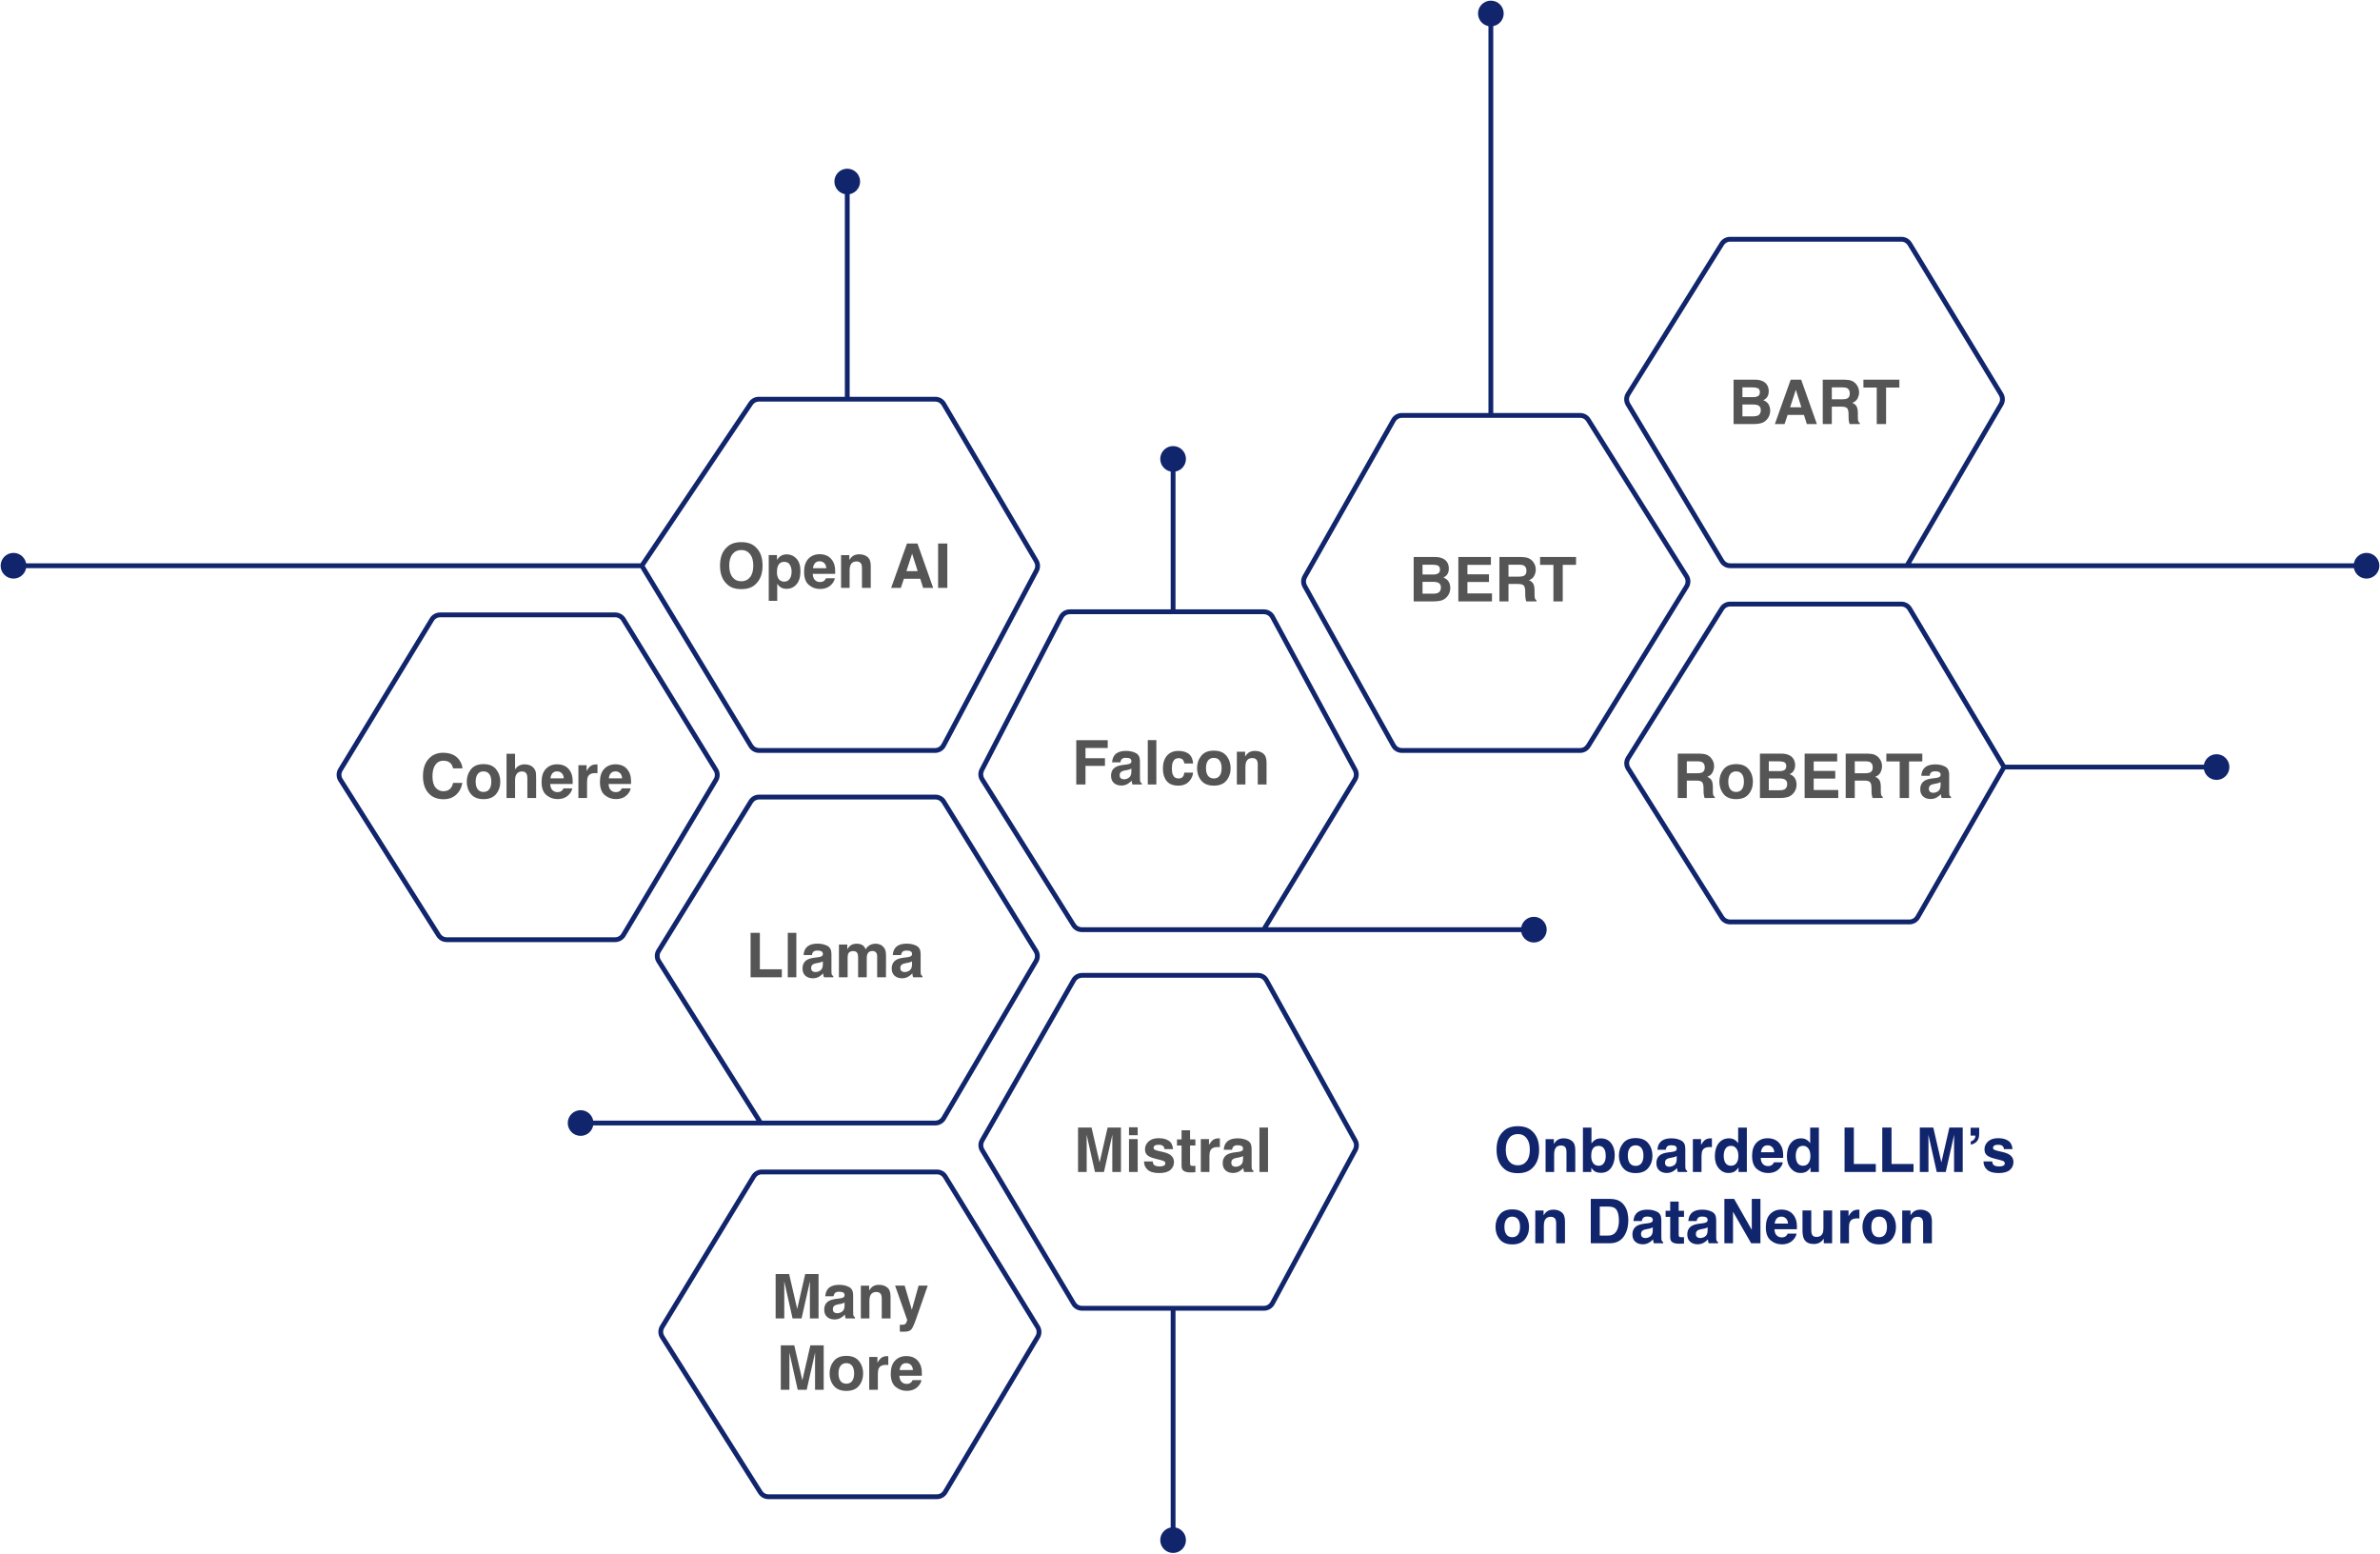 <svg width="1235" height="806" viewBox="0 0 1235 806" fill="none" xmlns="http://www.w3.org/2000/svg">
<path d="M0.333 293.5C0.333 297.182 3.318 300.167 7 300.167C10.682 300.167 13.667 297.182 13.667 293.5C13.667 289.818 10.682 286.833 7 286.833C3.318 286.833 0.333 289.818 0.333 293.5ZM432.979 94.183C432.979 97.865 435.964 100.85 439.646 100.85C443.328 100.85 446.313 97.865 446.313 94.183C446.313 90.501 443.328 87.516 439.646 87.516C435.964 87.516 432.979 90.501 432.979 94.183ZM294.613 582.618C294.613 586.3 297.598 589.285 301.28 589.285C304.962 589.285 307.947 586.3 307.947 582.618C307.947 578.936 304.962 575.951 301.28 575.951C297.598 575.951 294.613 578.936 294.613 582.618ZM789.265 482.305C789.265 485.987 792.25 488.972 795.932 488.972C799.614 488.972 802.599 485.987 802.599 482.305C802.599 478.623 799.614 475.638 795.932 475.638C792.25 475.638 789.265 478.623 789.265 482.305ZM602.064 238.088C602.064 241.769 605.049 244.754 608.731 244.754C612.413 244.754 615.398 241.769 615.398 238.088C615.398 234.406 612.413 231.421 608.731 231.421C605.049 231.421 602.064 234.406 602.064 238.088ZM766.948 7C766.948 10.682 769.933 13.667 773.615 13.667C777.297 13.667 780.282 10.682 780.282 7C780.282 3.318 777.297 0.333 773.615 0.333C769.933 0.333 766.948 3.318 766.948 7ZM1221.33 293.5C1221.33 297.182 1224.32 300.167 1228 300.167C1231.68 300.167 1234.67 297.182 1234.67 293.5C1234.67 289.818 1231.68 286.833 1228 286.833C1224.32 286.833 1221.33 289.818 1221.33 293.5ZM1143.51 397.95C1143.51 401.631 1146.5 404.616 1150.18 404.616C1153.86 404.616 1156.85 401.631 1156.85 397.95C1156.85 394.268 1153.86 391.283 1150.18 391.283C1146.5 391.283 1143.51 394.268 1143.51 397.95ZM602.064 799C602.064 802.682 605.049 805.667 608.731 805.667C612.413 805.667 615.398 802.682 615.398 799C615.398 795.318 612.413 792.333 608.731 792.333C605.049 792.333 602.064 795.318 602.064 799ZM990.95 315.832L989.877 316.472L990.95 315.832ZM893.507 315.737L894.566 316.401L893.507 315.737ZM844.86 393.339L843.8 392.675L844.86 393.339ZM844.864 398.658L843.806 399.324L844.864 398.658ZM893.52 291.07L892.448 291.713L893.52 291.07ZM1038.36 204.556L1037.29 205.205L1038.36 204.556ZM1038.41 209.672L1037.33 209.042L1038.41 209.672ZM990.956 126.523L992.025 125.874L990.956 126.523ZM893.508 126.472L894.569 127.134L893.508 126.472ZM844.811 204.506L843.75 203.845L844.811 204.506ZM844.764 209.724L843.692 210.367L844.764 209.724ZM677.068 299.193L675.98 298.576L677.068 299.193ZM677.049 304.091L678.141 303.483L677.049 304.091ZM723.081 218.038L721.993 217.421L723.081 218.038ZM824.182 217.845L823.124 218.51L824.182 217.845ZM875.166 304.285L874.102 303.629L875.166 304.285ZM875.144 299.002L874.085 299.666L875.144 299.002ZM723.088 386.777L724.18 386.169L723.088 386.777ZM509.668 596.68L508.594 597.32L509.668 596.68ZM509.622 591.638L508.536 591.018L509.622 591.638ZM660.296 320.016L659.196 320.61L660.296 320.016ZM703.2 399.427L704.3 398.832L703.2 399.427ZM557.113 479.962L558.172 479.298L557.113 479.962ZM509.489 399.412L508.38 398.836L509.489 399.412ZM509.692 404.372L510.751 403.707L509.692 404.372ZM489.668 580.152L488.591 579.518L489.668 580.152ZM537.57 493.397L538.634 492.74L537.57 493.397ZM537.627 498.558L536.549 497.925L537.627 498.558ZM489.684 415.876L490.747 415.219L489.684 415.876ZM824.177 386.969L825.241 387.625L824.177 386.969ZM389.608 415.876L388.545 415.219L389.608 415.876ZM557.129 676.29L558.202 675.65L557.129 676.29ZM389.614 386.934L390.683 386.287L389.614 386.934ZM550.646 320.09L549.537 319.514L550.646 320.09ZM660.296 676.106L659.196 675.512L660.296 676.106ZM489.629 386.691L488.525 386.105L489.629 386.691ZM341.801 498.6L342.859 497.933L341.801 498.6ZM341.778 493.306L340.714 492.649L341.778 493.306ZM703.238 591.78L704.331 591.174L703.238 591.78ZM703.263 596.579L702.163 595.985L703.263 596.579ZM893.506 475.968L892.448 476.633L893.506 475.968ZM537.84 295.973L538.944 296.56L537.84 295.973ZM657.156 508.577L658.249 507.972L657.156 508.577ZM995.139 475.798L996.222 476.421L995.139 475.798ZM489.669 209.562L490.746 208.927L489.669 209.562ZM557.143 508.518L556.058 507.898L557.143 508.518ZM389.588 209.313L388.55 208.616L389.588 209.313ZM334.084 294.197L390.625 210.01L388.55 208.616L332.008 292.803L334.084 294.197ZM488.592 210.196L536.655 291.722L538.809 290.453L490.746 208.927L488.592 210.196ZM536.736 295.386L488.525 386.105L490.733 387.278L538.944 296.56L536.736 295.386ZM485.214 388.095H393.891V390.595H485.214V388.095ZM390.683 386.287L334.115 292.853L331.977 294.147L388.545 387.582L390.683 386.287ZM393.738 208.351H439.646V205.851H393.738V208.351ZM439.646 208.351H485.362V205.851H439.646V208.351ZM440.896 207.101V94.183H438.396V207.101H440.896ZM393.862 414.754H485.43V412.254H393.862V414.754ZM488.621 416.533L536.507 494.054L538.634 492.74L490.747 415.219L488.621 416.533ZM536.549 497.925L488.591 579.518L490.746 580.785L538.705 499.191L536.549 497.925ZM485.358 581.368H394.749V583.868H485.358V581.368ZM394.749 581.368H301.28V583.868H394.749V581.368ZM395.807 581.952L342.859 497.933L340.744 499.266L393.692 583.284L395.807 581.952ZM342.841 493.963L390.672 416.533L388.545 415.219L340.714 492.649L342.841 493.963ZM549.537 319.514L508.38 398.836L510.599 399.987L551.756 320.665L549.537 319.514ZM508.633 405.036L556.054 480.626L558.172 479.298L510.751 403.707L508.633 405.036ZM561.349 483.555H655.728V481.055H561.349V483.555ZM655.728 483.555H795.932V481.055H655.728V483.555ZM656.796 482.954L704.142 405.049L702.006 403.751L654.66 481.656L656.796 482.954ZM704.3 398.832L661.396 319.422L659.196 320.61L702.1 400.021L704.3 398.832ZM655.897 316.143H608.731V318.643H655.897V316.143ZM608.731 316.143H555.085V318.643H608.731V316.143ZM609.981 317.393V238.088H607.481V317.393H609.981ZM561.484 507.25H652.782V504.75H561.484V507.25ZM656.062 509.183L702.144 592.385L704.331 591.174L658.249 507.972L656.062 509.183ZM702.163 595.985L659.196 675.512L661.396 676.7L704.363 597.173L702.163 595.985ZM558.202 675.65L510.741 596.04L508.594 597.32L556.055 676.93L558.202 675.65ZM510.707 592.258L558.228 509.139L556.058 507.898L508.536 591.018L510.707 592.258ZM727.456 390.595H819.922V388.095H727.456V390.595ZM825.241 387.625L876.229 304.941L874.102 303.629L823.113 386.313L825.241 387.625ZM876.203 298.337L825.241 217.18L823.124 218.51L874.085 299.666L876.203 298.337ZM721.993 217.421L675.98 298.576L678.155 299.809L724.168 218.654L721.993 217.421ZM675.957 304.699L721.995 387.385L724.18 386.169L678.141 303.483L675.957 304.699ZM819.948 214.254H773.615V216.754H819.948V214.254ZM773.615 214.254H727.43V216.754H773.615V214.254ZM774.865 215.504V7H772.365V215.504H774.865ZM845.871 205.168L894.569 127.134L892.448 125.81L843.75 203.845L845.871 205.168ZM897.75 125.369H986.683V122.869H897.75V125.369ZM989.888 127.172L1037.29 205.205L1039.43 203.907L992.025 125.874L989.888 127.172ZM1037.33 209.042L988.416 292.87L990.576 294.13L1039.49 210.302L1037.33 209.042ZM989.496 292.25H897.809V294.75H989.496V292.25ZM894.593 290.428L845.836 209.081L843.692 210.367L892.448 291.713L894.593 290.428ZM989.496 294.75H1228V292.25H989.496V294.75ZM845.919 394.003L894.566 316.401L892.448 315.073L843.8 392.675L845.919 394.003ZM897.743 314.643H986.656V312.143H897.743V314.643ZM989.877 316.472L1038.83 398.59L1040.98 397.309L992.024 315.192L989.877 316.472ZM1038.82 397.326L994.055 475.174L996.222 476.421L1040.99 398.573L1038.82 397.326ZM990.804 477.055H897.738V479.555H990.804V477.055ZM894.564 475.302L845.922 397.992L843.806 399.324L892.448 476.633L894.564 475.302ZM1039.91 399.2H1150.18V396.7H1039.91V399.2ZM655.897 677.479H608.731V679.979H655.897V677.479ZM608.731 677.479H561.423V679.979H608.731V677.479ZM607.481 678.729V799H609.981V678.729H607.481ZM7 294.75H170.046V292.25H7V294.75ZM170.046 294.75H333.046V292.25H170.046V294.75ZM986.656 314.643C987.977 314.643 989.2 315.338 989.877 316.472L992.024 315.192C990.897 313.301 988.857 312.143 986.656 312.143V314.643ZM894.566 316.401C895.252 315.307 896.452 314.643 897.743 314.643V312.143C895.591 312.143 893.591 313.25 892.448 315.073L894.566 316.401ZM843.8 392.675C842.526 394.709 842.528 397.292 843.806 399.324L845.922 397.992C845.155 396.773 845.154 395.223 845.919 394.003L843.8 392.675ZM897.809 292.25C896.491 292.25 895.27 291.558 894.593 290.428L892.448 291.713C893.577 293.597 895.613 294.75 897.809 294.75V292.25ZM1037.29 205.205C1038.01 206.381 1038.02 207.854 1037.33 209.042L1039.49 210.302C1040.64 208.322 1040.62 205.867 1039.43 203.907L1037.29 205.205ZM986.683 125.369C987.993 125.369 989.208 126.053 989.888 127.172L992.025 125.874C990.891 124.009 988.866 122.869 986.683 122.869V125.369ZM894.569 127.134C895.254 126.036 896.456 125.369 897.75 125.369V122.869C895.594 122.869 893.589 123.981 892.448 125.81L894.569 127.134ZM843.75 203.845C842.508 205.835 842.485 208.354 843.692 210.367L845.836 209.081C845.112 207.874 845.126 206.362 845.871 205.168L843.75 203.845ZM675.98 298.576C674.905 300.473 674.896 302.794 675.957 304.699L678.141 303.483C677.504 302.34 677.51 300.948 678.155 299.809L675.98 298.576ZM724.168 218.654C724.834 217.48 726.08 216.754 727.43 216.754V214.254C725.18 214.254 723.103 215.464 721.993 217.421L724.168 218.654ZM825.241 217.18C824.098 215.359 822.098 214.254 819.948 214.254V216.754C821.238 216.754 822.438 217.417 823.124 218.51L825.241 217.18ZM876.229 304.941C877.479 302.914 877.469 300.353 876.203 298.337L874.085 299.666C874.845 300.876 874.851 302.413 874.102 303.629L876.229 304.941ZM727.456 388.095C726.096 388.095 724.842 387.358 724.18 386.169L721.995 387.385C723.099 389.367 725.188 390.595 727.456 390.595V388.095ZM510.741 596.04C510.049 594.878 510.035 593.433 510.707 592.258L508.536 591.018C507.417 592.975 507.439 595.383 508.594 597.32L510.741 596.04ZM661.396 319.422C660.304 317.402 658.193 316.143 655.897 316.143V318.643C657.275 318.643 658.541 319.398 659.196 320.61L661.396 319.422ZM704.142 405.049C705.295 403.152 705.355 400.786 704.3 398.832L702.1 400.021C702.734 401.193 702.697 402.613 702.006 403.751L704.142 405.049ZM556.054 480.626C557.198 482.449 559.198 483.555 561.349 483.555V481.055C560.058 481.055 558.858 480.391 558.172 479.298L556.054 480.626ZM508.38 398.836C507.36 400.802 507.456 403.16 508.633 405.036L510.751 403.707C510.045 402.582 509.987 401.167 510.599 399.987L508.38 398.836ZM488.591 579.518C487.917 580.664 486.687 581.368 485.358 581.368V583.868C487.573 583.868 489.623 582.695 490.746 580.785L488.591 579.518ZM536.507 494.054C537.238 495.236 537.254 496.726 536.549 497.925L538.705 499.191C539.879 497.194 539.852 494.711 538.634 492.74L536.507 494.054ZM485.43 414.754C486.73 414.754 487.937 415.427 488.621 416.533L490.747 415.219C489.609 413.376 487.597 412.254 485.43 412.254V414.754ZM819.922 390.595C822.09 390.595 824.103 389.471 825.241 387.625L823.113 386.313C822.431 387.421 821.223 388.095 819.922 388.095V390.595ZM393.862 412.254C391.695 412.254 389.683 413.376 388.545 415.219L390.672 416.533C391.355 415.427 392.562 414.754 393.862 414.754V412.254ZM556.055 676.93C557.182 678.821 559.222 679.979 561.423 679.979V677.479C560.102 677.479 558.879 676.784 558.202 675.65L556.055 676.93ZM393.891 388.095C392.579 388.095 391.363 387.409 390.683 386.287L388.545 387.582C389.677 389.452 391.705 390.595 393.891 390.595V388.095ZM551.756 320.665C552.401 319.423 553.684 318.643 555.085 318.643V316.143C552.751 316.143 550.612 317.443 549.537 319.514L551.756 320.665ZM659.196 675.512C658.541 676.724 657.275 677.479 655.897 677.479V679.979C658.193 679.979 660.304 678.72 661.396 676.7L659.196 675.512ZM488.525 386.105C487.874 387.329 486.6 388.095 485.214 388.095V390.595C487.525 390.595 489.648 389.319 490.733 387.278L488.525 386.105ZM342.859 497.933C342.095 496.722 342.089 495.181 342.841 493.963L340.714 492.649C339.46 494.68 339.471 497.247 340.744 499.266L342.859 497.933ZM702.144 592.385C702.764 593.503 702.771 594.86 702.163 595.985L704.363 597.173C705.375 595.299 705.364 593.038 704.331 591.174L702.144 592.385ZM897.738 477.055C896.449 477.055 895.25 476.393 894.564 475.302L892.448 476.633C893.592 478.452 895.59 479.555 897.738 479.555V477.055ZM536.655 291.722C537.318 292.846 537.348 294.234 536.736 295.386L538.944 296.56C539.964 294.639 539.913 292.326 538.809 290.453L536.655 291.722ZM652.782 507.25C654.145 507.25 655.401 507.99 656.062 509.183L658.249 507.972C657.148 505.984 655.054 504.75 652.782 504.75V507.25ZM994.055 475.174C993.386 476.338 992.146 477.055 990.804 477.055V479.555C993.041 479.555 995.107 478.36 996.222 476.421L994.055 475.174ZM490.746 208.927C489.622 207.021 487.575 205.851 485.362 205.851V208.351C486.69 208.351 487.918 209.053 488.592 210.196L490.746 208.927ZM561.484 504.75C559.242 504.75 557.171 505.951 556.058 507.898L558.228 509.139C558.896 507.971 560.139 507.25 561.484 507.25V504.75ZM390.625 210.01C391.322 208.973 392.489 208.351 393.738 208.351V205.851C391.656 205.851 389.711 206.888 388.55 208.616L390.625 210.01Z" fill="#11256D"/>
<path d="M787.625 604.562C789.531 604.562 791.042 603.859 792.156 602.453C793.281 601.047 793.844 599.047 793.844 596.453C793.844 593.87 793.281 591.875 792.156 590.469C791.042 589.052 789.531 588.344 787.625 588.344C785.719 588.344 784.198 589.047 783.062 590.453C781.927 591.859 781.359 593.859 781.359 596.453C781.359 599.047 781.927 601.047 783.062 602.453C784.198 603.859 785.719 604.562 787.625 604.562ZM798.656 596.453C798.656 600.589 797.495 603.755 795.172 605.953C793.432 607.745 790.917 608.641 787.625 608.641C784.333 608.641 781.818 607.745 780.078 605.953C777.745 603.755 776.578 600.589 776.578 596.453C776.578 592.234 777.745 589.068 780.078 586.953C781.818 585.161 784.333 584.266 787.625 584.266C790.917 584.266 793.432 585.161 795.172 586.953C797.495 589.068 798.656 592.234 798.656 596.453ZM811.422 590.562C813.182 590.562 814.62 591.026 815.734 591.953C816.859 592.87 817.422 594.396 817.422 596.531V608H812.859V597.641C812.859 596.745 812.74 596.057 812.5 595.578C812.062 594.703 811.229 594.266 810 594.266C808.49 594.266 807.453 594.906 806.891 596.188C806.599 596.865 806.453 597.729 806.453 598.781V608H802.016V591H806.312V593.484C806.885 592.609 807.427 591.979 807.938 591.594C808.854 590.906 810.016 590.562 811.422 590.562ZM830.75 590.594C832.99 590.594 834.74 591.401 836 593.016C837.271 594.63 837.906 596.714 837.906 599.266C837.906 601.911 837.281 604.104 836.031 605.844C834.781 607.583 833.036 608.453 830.797 608.453C829.391 608.453 828.26 608.172 827.406 607.609C826.896 607.276 826.344 606.693 825.75 605.859V608H821.391V585H825.828V593.188C826.391 592.396 827.01 591.792 827.688 591.375C828.49 590.854 829.51 590.594 830.75 590.594ZM829.609 604.781C830.755 604.781 831.646 604.318 832.281 603.391C832.917 602.464 833.234 601.245 833.234 599.734C833.234 598.526 833.078 597.526 832.766 596.734C832.172 595.234 831.078 594.484 829.484 594.484C827.87 594.484 826.76 595.219 826.156 596.688C825.844 597.469 825.688 598.479 825.688 599.719C825.688 601.177 826.01 602.385 826.656 603.344C827.302 604.302 828.286 604.781 829.609 604.781ZM848.75 604.859C850.052 604.859 851.052 604.396 851.75 603.469C852.448 602.542 852.797 601.224 852.797 599.516C852.797 597.807 852.448 596.495 851.75 595.578C851.052 594.651 850.052 594.188 848.75 594.188C847.448 594.188 846.443 594.651 845.734 595.578C845.036 596.495 844.688 597.807 844.688 599.516C844.688 601.224 845.036 602.542 845.734 603.469C846.443 604.396 847.448 604.859 848.75 604.859ZM857.469 599.516C857.469 602.016 856.75 604.156 855.312 605.938C853.875 607.708 851.693 608.594 848.766 608.594C845.839 608.594 843.656 607.708 842.219 605.938C840.781 604.156 840.062 602.016 840.062 599.516C840.062 597.057 840.781 594.927 842.219 593.125C843.656 591.323 845.839 590.422 848.766 590.422C851.693 590.422 853.875 591.323 855.312 593.125C856.75 594.927 857.469 597.057 857.469 599.516ZM870.062 599.719C869.781 599.896 869.495 600.042 869.203 600.156C868.922 600.26 868.531 600.359 868.031 600.453L867.031 600.641C866.094 600.807 865.422 601.01 865.016 601.25C864.328 601.656 863.984 602.286 863.984 603.141C863.984 603.901 864.193 604.453 864.609 604.797C865.036 605.13 865.552 605.297 866.156 605.297C867.115 605.297 867.995 605.016 868.797 604.453C869.609 603.891 870.031 602.865 870.062 601.375V599.719ZM867.359 597.641C868.182 597.536 868.771 597.406 869.125 597.25C869.76 596.979 870.078 596.557 870.078 595.984C870.078 595.286 869.833 594.807 869.344 594.547C868.865 594.276 868.156 594.141 867.219 594.141C866.167 594.141 865.422 594.401 864.984 594.922C864.672 595.307 864.464 595.828 864.359 596.484H860.062C860.156 594.995 860.573 593.771 861.312 592.812C862.49 591.312 864.51 590.562 867.375 590.562C869.24 590.562 870.896 590.932 872.344 591.672C873.792 592.411 874.516 593.807 874.516 595.859V603.672C874.516 604.214 874.526 604.87 874.547 605.641C874.578 606.224 874.667 606.62 874.812 606.828C874.958 607.036 875.177 607.208 875.469 607.344V608H870.625C870.49 607.656 870.396 607.333 870.344 607.031C870.292 606.729 870.25 606.385 870.219 606C869.604 606.667 868.896 607.234 868.094 607.703C867.135 608.255 866.052 608.531 864.844 608.531C863.302 608.531 862.026 608.094 861.016 607.219C860.016 606.333 859.516 605.083 859.516 603.469C859.516 601.375 860.323 599.859 861.938 598.922C862.823 598.411 864.125 598.047 865.844 597.828L867.359 597.641ZM887.734 590.562C887.818 590.562 887.885 590.568 887.938 590.578C888 590.578 888.13 590.583 888.328 590.594V595.156C888.047 595.125 887.797 595.104 887.578 595.094C887.359 595.083 887.182 595.078 887.047 595.078C885.255 595.078 884.052 595.661 883.438 596.828C883.094 597.484 882.922 598.495 882.922 599.859V608H878.438V590.969H882.688V593.938C883.375 592.802 883.974 592.026 884.484 591.609C885.318 590.911 886.401 590.562 887.734 590.562ZM897.234 590.562C898.266 590.562 899.182 590.792 899.984 591.25C900.786 591.698 901.438 592.323 901.938 593.125V585H906.453V608H902.125V605.641C901.49 606.651 900.766 607.385 899.953 607.844C899.141 608.302 898.13 608.531 896.922 608.531C894.932 608.531 893.255 607.729 891.891 606.125C890.536 604.51 889.859 602.443 889.859 599.922C889.859 597.016 890.526 594.729 891.859 593.062C893.203 591.396 894.995 590.562 897.234 590.562ZM898.203 604.781C899.464 604.781 900.422 604.312 901.078 603.375C901.734 602.438 902.062 601.224 902.062 599.734C902.062 597.651 901.536 596.161 900.484 595.266C899.839 594.724 899.089 594.453 898.234 594.453C896.932 594.453 895.974 594.948 895.359 595.938C894.755 596.917 894.453 598.135 894.453 599.594C894.453 601.167 894.76 602.427 895.375 603.375C896 604.312 896.943 604.781 898.203 604.781ZM917.234 594.188C916.203 594.188 915.401 594.51 914.828 595.156C914.266 595.802 913.911 596.677 913.766 597.781H920.688C920.615 596.604 920.255 595.714 919.609 595.109C918.974 594.495 918.182 594.188 917.234 594.188ZM917.234 590.516C918.651 590.516 919.927 590.781 921.062 591.312C922.198 591.844 923.135 592.682 923.875 593.828C924.542 594.839 924.974 596.01 925.172 597.344C925.286 598.125 925.333 599.25 925.312 600.719H913.656C913.719 602.427 914.255 603.625 915.266 604.312C915.88 604.74 916.62 604.953 917.484 604.953C918.401 604.953 919.146 604.693 919.719 604.172C920.031 603.891 920.307 603.5 920.547 603H925.094C924.979 604.01 924.453 605.036 923.516 606.078C922.057 607.734 920.016 608.562 917.391 608.562C915.224 608.562 913.312 607.865 911.656 606.469C910 605.073 909.172 602.802 909.172 599.656C909.172 596.708 909.917 594.448 911.406 592.875C912.906 591.302 914.849 590.516 917.234 590.516ZM934.609 590.562C935.641 590.562 936.557 590.792 937.359 591.25C938.161 591.698 938.812 592.323 939.312 593.125V585H943.828V608H939.5V605.641C938.865 606.651 938.141 607.385 937.328 607.844C936.516 608.302 935.505 608.531 934.297 608.531C932.307 608.531 930.63 607.729 929.266 606.125C927.911 604.51 927.234 602.443 927.234 599.922C927.234 597.016 927.901 594.729 929.234 593.062C930.578 591.396 932.37 590.562 934.609 590.562ZM935.578 604.781C936.839 604.781 937.797 604.312 938.453 603.375C939.109 602.438 939.438 601.224 939.438 599.734C939.438 597.651 938.911 596.161 937.859 595.266C937.214 594.724 936.464 594.453 935.609 594.453C934.307 594.453 933.349 594.948 932.734 595.938C932.13 596.917 931.828 598.135 931.828 599.594C931.828 601.167 932.135 602.427 932.75 603.375C933.375 604.312 934.318 604.781 935.578 604.781ZM957.156 584.969H961.969V603.859H973.375V608H957.156V584.969ZM976.719 584.969H981.531V603.859H992.938V608H976.719V584.969ZM1011.55 584.969H1018.47V608H1013.98V592.422C1013.98 591.974 1013.99 591.349 1014 590.547C1014.01 589.734 1014.02 589.109 1014.02 588.672L1009.66 608H1004.98L1000.66 588.672C1000.66 589.109 1000.66 589.734 1000.67 590.547C1000.68 591.349 1000.69 591.974 1000.69 592.422V608H996.203V584.969H1003.2L1007.39 603.078L1011.55 584.969ZM1022.64 592.188C1023.66 591.865 1024.36 591.318 1024.75 590.547C1024.96 590.089 1025.05 589.625 1025.02 589.156H1022.56V585.047H1027.02V588.344C1027.02 589.917 1026.63 591.156 1025.86 592.062C1025.1 592.969 1024.03 593.557 1022.64 593.828V592.188ZM1033.77 602.562C1033.86 603.354 1034.06 603.917 1034.38 604.25C1034.93 604.844 1035.95 605.141 1037.44 605.141C1038.31 605.141 1039.01 605.01 1039.52 604.75C1040.04 604.49 1040.3 604.099 1040.3 603.578C1040.3 603.078 1040.09 602.698 1039.67 602.438C1039.26 602.177 1037.71 601.729 1035.03 601.094C1033.1 600.615 1031.74 600.016 1030.95 599.297C1030.16 598.589 1029.77 597.568 1029.77 596.234C1029.77 594.661 1030.38 593.312 1031.61 592.188C1032.85 591.052 1034.59 590.484 1036.83 590.484C1038.95 590.484 1040.68 590.911 1042.02 591.766C1043.36 592.609 1044.13 594.073 1044.33 596.156H1039.88C1039.81 595.583 1039.65 595.13 1039.39 594.797C1038.9 594.193 1038.07 593.891 1036.89 593.891C1035.92 593.891 1035.23 594.042 1034.81 594.344C1034.41 594.646 1034.2 595 1034.2 595.406C1034.2 595.917 1034.42 596.286 1034.86 596.516C1035.3 596.755 1036.84 597.167 1039.5 597.75C1041.27 598.167 1042.6 598.797 1043.48 599.641C1044.36 600.495 1044.8 601.562 1044.8 602.844C1044.8 604.531 1044.17 605.911 1042.91 606.984C1041.66 608.047 1039.72 608.578 1037.09 608.578C1034.42 608.578 1032.44 608.016 1031.16 606.891C1029.89 605.755 1029.25 604.312 1029.25 602.562H1033.77ZM784.719 641.859C786.021 641.859 787.021 641.396 787.719 640.469C788.417 639.542 788.766 638.224 788.766 636.516C788.766 634.807 788.417 633.495 787.719 632.578C787.021 631.651 786.021 631.188 784.719 631.188C783.417 631.188 782.411 631.651 781.703 632.578C781.005 633.495 780.656 634.807 780.656 636.516C780.656 638.224 781.005 639.542 781.703 640.469C782.411 641.396 783.417 641.859 784.719 641.859ZM793.438 636.516C793.438 639.016 792.719 641.156 791.281 642.938C789.844 644.708 787.661 645.594 784.734 645.594C781.807 645.594 779.625 644.708 778.188 642.938C776.75 641.156 776.031 639.016 776.031 636.516C776.031 634.057 776.75 631.927 778.188 630.125C779.625 628.323 781.807 627.422 784.734 627.422C787.661 627.422 789.844 628.323 791.281 630.125C792.719 631.927 793.438 634.057 793.438 636.516ZM806.078 627.562C807.839 627.562 809.276 628.026 810.391 628.953C811.516 629.87 812.078 631.396 812.078 633.531V645H807.516V634.641C807.516 633.745 807.396 633.057 807.156 632.578C806.719 631.703 805.885 631.266 804.656 631.266C803.146 631.266 802.109 631.906 801.547 633.188C801.255 633.865 801.109 634.729 801.109 635.781V645H796.672V628H800.969V630.484C801.542 629.609 802.083 628.979 802.594 628.594C803.51 627.906 804.672 627.562 806.078 627.562ZM830.141 625.969V641H834.578C836.849 641 838.432 639.88 839.328 637.641C839.818 636.411 840.062 634.948 840.062 633.25C840.062 630.906 839.693 629.109 838.953 627.859C838.224 626.599 836.766 625.969 834.578 625.969H830.141ZM835.391 621.969C836.818 621.99 838.005 622.156 838.953 622.469C840.568 623 841.875 623.974 842.875 625.391C843.677 626.536 844.224 627.776 844.516 629.109C844.807 630.443 844.953 631.714 844.953 632.922C844.953 635.984 844.339 638.578 843.109 640.703C841.443 643.568 838.87 645 835.391 645H825.469V621.969H835.391ZM857.625 636.719C857.344 636.896 857.057 637.042 856.766 637.156C856.484 637.26 856.094 637.359 855.594 637.453L854.594 637.641C853.656 637.807 852.984 638.01 852.578 638.25C851.891 638.656 851.547 639.286 851.547 640.141C851.547 640.901 851.755 641.453 852.172 641.797C852.599 642.13 853.115 642.297 853.719 642.297C854.677 642.297 855.557 642.016 856.359 641.453C857.172 640.891 857.594 639.865 857.625 638.375V636.719ZM854.922 634.641C855.745 634.536 856.333 634.406 856.688 634.25C857.323 633.979 857.641 633.557 857.641 632.984C857.641 632.286 857.396 631.807 856.906 631.547C856.427 631.276 855.719 631.141 854.781 631.141C853.729 631.141 852.984 631.401 852.547 631.922C852.234 632.307 852.026 632.828 851.922 633.484H847.625C847.719 631.995 848.135 630.771 848.875 629.812C850.052 628.312 852.073 627.562 854.938 627.562C856.802 627.562 858.458 627.932 859.906 628.672C861.354 629.411 862.078 630.807 862.078 632.859V640.672C862.078 641.214 862.089 641.87 862.109 642.641C862.141 643.224 862.229 643.62 862.375 643.828C862.521 644.036 862.74 644.208 863.031 644.344V645H858.188C858.052 644.656 857.958 644.333 857.906 644.031C857.854 643.729 857.812 643.385 857.781 643C857.167 643.667 856.458 644.234 855.656 644.703C854.698 645.255 853.615 645.531 852.406 645.531C850.865 645.531 849.589 645.094 848.578 644.219C847.578 643.333 847.078 642.083 847.078 640.469C847.078 638.375 847.885 636.859 849.5 635.922C850.385 635.411 851.688 635.047 853.406 634.828L854.922 634.641ZM864.297 631.297V628.125H866.672V623.375H871.078V628.125H873.844V631.297H871.078V640.297C871.078 640.995 871.167 641.432 871.344 641.609C871.521 641.776 872.062 641.859 872.969 641.859C873.104 641.859 873.245 641.859 873.391 641.859C873.547 641.849 873.698 641.839 873.844 641.828V645.156L871.734 645.234C869.63 645.307 868.193 644.943 867.422 644.141C866.922 643.63 866.672 642.844 866.672 641.781V631.297H864.297ZM886.094 636.719C885.812 636.896 885.526 637.042 885.234 637.156C884.953 637.26 884.562 637.359 884.062 637.453L883.062 637.641C882.125 637.807 881.453 638.01 881.047 638.25C880.359 638.656 880.016 639.286 880.016 640.141C880.016 640.901 880.224 641.453 880.641 641.797C881.068 642.13 881.583 642.297 882.188 642.297C883.146 642.297 884.026 642.016 884.828 641.453C885.641 640.891 886.062 639.865 886.094 638.375V636.719ZM883.391 634.641C884.214 634.536 884.802 634.406 885.156 634.25C885.792 633.979 886.109 633.557 886.109 632.984C886.109 632.286 885.865 631.807 885.375 631.547C884.896 631.276 884.188 631.141 883.25 631.141C882.198 631.141 881.453 631.401 881.016 631.922C880.703 632.307 880.495 632.828 880.391 633.484H876.094C876.188 631.995 876.604 630.771 877.344 629.812C878.521 628.312 880.542 627.562 883.406 627.562C885.271 627.562 886.927 627.932 888.375 628.672C889.823 629.411 890.547 630.807 890.547 632.859V640.672C890.547 641.214 890.557 641.87 890.578 642.641C890.609 643.224 890.698 643.62 890.844 643.828C890.99 644.036 891.208 644.208 891.5 644.344V645H886.656C886.521 644.656 886.427 644.333 886.375 644.031C886.323 643.729 886.281 643.385 886.25 643C885.635 643.667 884.927 644.234 884.125 644.703C883.167 645.255 882.083 645.531 880.875 645.531C879.333 645.531 878.057 645.094 877.047 644.219C876.047 643.333 875.547 642.083 875.547 640.469C875.547 638.375 876.354 636.859 877.969 635.922C878.854 635.411 880.156 635.047 881.875 634.828L883.391 634.641ZM894.797 621.969H899.844L909.016 638.047V621.969H913.5V645H908.688L899.281 628.641V645H894.797V621.969ZM924.359 631.188C923.328 631.188 922.526 631.51 921.953 632.156C921.391 632.802 921.036 633.677 920.891 634.781H927.812C927.74 633.604 927.38 632.714 926.734 632.109C926.099 631.495 925.307 631.188 924.359 631.188ZM924.359 627.516C925.776 627.516 927.052 627.781 928.188 628.312C929.323 628.844 930.26 629.682 931 630.828C931.667 631.839 932.099 633.01 932.297 634.344C932.411 635.125 932.458 636.25 932.438 637.719H920.781C920.844 639.427 921.38 640.625 922.391 641.312C923.005 641.74 923.745 641.953 924.609 641.953C925.526 641.953 926.271 641.693 926.844 641.172C927.156 640.891 927.432 640.5 927.672 640H932.219C932.104 641.01 931.578 642.036 930.641 643.078C929.182 644.734 927.141 645.562 924.516 645.562C922.349 645.562 920.438 644.865 918.781 643.469C917.125 642.073 916.297 639.802 916.297 636.656C916.297 633.708 917.042 631.448 918.531 629.875C920.031 628.302 921.974 627.516 924.359 627.516ZM939.891 627.969V638.234C939.891 639.203 940.005 639.932 940.234 640.422C940.641 641.286 941.438 641.719 942.625 641.719C944.146 641.719 945.188 641.104 945.75 639.875C946.042 639.208 946.188 638.328 946.188 637.234V627.969H950.703V645H946.375V642.594C946.333 642.646 946.229 642.802 946.062 643.062C945.896 643.323 945.698 643.552 945.469 643.75C944.771 644.375 944.094 644.802 943.438 645.031C942.792 645.26 942.031 645.375 941.156 645.375C938.635 645.375 936.938 644.469 936.062 642.656C935.573 641.656 935.328 640.182 935.328 638.234V627.969H939.891ZM964.266 627.562C964.349 627.562 964.417 627.568 964.469 627.578C964.531 627.578 964.661 627.583 964.859 627.594V632.156C964.578 632.125 964.328 632.104 964.109 632.094C963.891 632.083 963.714 632.078 963.578 632.078C961.786 632.078 960.583 632.661 959.969 633.828C959.625 634.484 959.453 635.495 959.453 636.859V645H954.969V627.969H959.219V630.938C959.906 629.802 960.505 629.026 961.016 628.609C961.849 627.911 962.932 627.562 964.266 627.562ZM975.125 641.859C976.427 641.859 977.427 641.396 978.125 640.469C978.823 639.542 979.172 638.224 979.172 636.516C979.172 634.807 978.823 633.495 978.125 632.578C977.427 631.651 976.427 631.188 975.125 631.188C973.823 631.188 972.818 631.651 972.109 632.578C971.411 633.495 971.062 634.807 971.062 636.516C971.062 638.224 971.411 639.542 972.109 640.469C972.818 641.396 973.823 641.859 975.125 641.859ZM983.844 636.516C983.844 639.016 983.125 641.156 981.688 642.938C980.25 644.708 978.068 645.594 975.141 645.594C972.214 645.594 970.031 644.708 968.594 642.938C967.156 641.156 966.438 639.016 966.438 636.516C966.438 634.057 967.156 631.927 968.594 630.125C970.031 628.323 972.214 627.422 975.141 627.422C978.068 627.422 980.25 628.323 981.688 630.125C983.125 631.927 983.844 634.057 983.844 636.516ZM996.484 627.562C998.245 627.562 999.682 628.026 1000.8 628.953C1001.92 629.87 1002.48 631.396 1002.48 633.531V645H997.922V634.641C997.922 633.745 997.802 633.057 997.562 632.578C997.125 631.703 996.292 631.266 995.062 631.266C993.552 631.266 992.516 631.906 991.953 633.188C991.661 633.865 991.516 634.729 991.516 635.781V645H987.078V628H991.375V630.484C991.948 629.609 992.49 628.979 993 628.594C993.917 627.906 995.078 627.562 996.484 627.562Z" fill="#11256D"/>
<path d="M219.483 402.672C219.483 398.651 220.562 395.552 222.718 393.375C224.593 391.479 226.978 390.531 229.874 390.531C233.749 390.531 236.582 391.802 238.374 394.344C239.364 395.771 239.895 397.203 239.968 398.641H235.155C234.843 397.536 234.442 396.703 233.952 396.141C233.077 395.141 231.78 394.641 230.062 394.641C228.312 394.641 226.931 395.349 225.921 396.766C224.91 398.172 224.405 400.167 224.405 402.75C224.405 405.333 224.937 407.271 225.999 408.562C227.072 409.844 228.431 410.484 230.077 410.484C231.765 410.484 233.051 409.932 233.937 408.828C234.426 408.234 234.832 407.344 235.155 406.156H239.921C239.504 408.667 238.437 410.708 236.718 412.281C235.009 413.854 232.817 414.641 230.14 414.641C226.827 414.641 224.223 413.578 222.327 411.453C220.431 409.318 219.483 406.391 219.483 402.672ZM250.89 410.859C252.192 410.859 253.192 410.396 253.89 409.469C254.588 408.542 254.937 407.224 254.937 405.516C254.937 403.807 254.588 402.495 253.89 401.578C253.192 400.651 252.192 400.188 250.89 400.188C249.588 400.188 248.582 400.651 247.874 401.578C247.176 402.495 246.827 403.807 246.827 405.516C246.827 407.224 247.176 408.542 247.874 409.469C248.582 410.396 249.588 410.859 250.89 410.859ZM259.608 405.516C259.608 408.016 258.89 410.156 257.452 411.938C256.015 413.708 253.832 414.594 250.905 414.594C247.978 414.594 245.796 413.708 244.358 411.938C242.921 410.156 242.202 408.016 242.202 405.516C242.202 403.057 242.921 400.927 244.358 399.125C245.796 397.323 247.978 396.422 250.905 396.422C253.832 396.422 256.015 397.323 257.452 399.125C258.89 400.927 259.608 403.057 259.608 405.516ZM272.202 396.531C273.254 396.531 274.207 396.714 275.062 397.078C275.926 397.443 276.634 398 277.187 398.75C277.655 399.385 277.942 400.042 278.046 400.719C278.15 401.385 278.202 402.479 278.202 404V414H273.655V403.641C273.655 402.724 273.499 401.984 273.187 401.422C272.78 400.63 272.009 400.234 270.874 400.234C269.697 400.234 268.801 400.63 268.187 401.422C267.582 402.203 267.28 403.323 267.28 404.781V414H262.843V391.047H267.28V399.188C267.926 398.198 268.671 397.51 269.515 397.125C270.369 396.729 271.265 396.531 272.202 396.531ZM289.093 400.188C288.062 400.188 287.259 400.51 286.687 401.156C286.124 401.802 285.77 402.677 285.624 403.781H292.546C292.473 402.604 292.114 401.714 291.468 401.109C290.832 400.495 290.041 400.188 289.093 400.188ZM289.093 396.516C290.509 396.516 291.785 396.781 292.921 397.312C294.056 397.844 294.994 398.682 295.733 399.828C296.4 400.839 296.832 402.01 297.03 403.344C297.145 404.125 297.192 405.25 297.171 406.719H285.515C285.577 408.427 286.114 409.625 287.124 410.312C287.739 410.74 288.478 410.953 289.343 410.953C290.259 410.953 291.004 410.693 291.577 410.172C291.89 409.891 292.166 409.5 292.405 409H296.952C296.838 410.01 296.312 411.036 295.374 412.078C293.916 413.734 291.874 414.562 289.249 414.562C287.082 414.562 285.171 413.865 283.515 412.469C281.858 411.073 281.03 408.802 281.03 405.656C281.03 402.708 281.775 400.448 283.265 398.875C284.765 397.302 286.707 396.516 289.093 396.516ZM309.437 396.562C309.52 396.562 309.588 396.568 309.64 396.578C309.702 396.578 309.832 396.583 310.03 396.594V401.156C309.749 401.125 309.499 401.104 309.28 401.094C309.062 401.083 308.884 401.078 308.749 401.078C306.957 401.078 305.754 401.661 305.14 402.828C304.796 403.484 304.624 404.495 304.624 405.859V414H300.14V396.969H304.39V399.938C305.077 398.802 305.676 398.026 306.187 397.609C307.02 396.911 308.103 396.562 309.437 396.562ZM319.374 400.188C318.343 400.188 317.541 400.51 316.968 401.156C316.405 401.802 316.051 402.677 315.905 403.781H322.827C322.754 402.604 322.395 401.714 321.749 401.109C321.114 400.495 320.322 400.188 319.374 400.188ZM319.374 396.516C320.791 396.516 322.067 396.781 323.202 397.312C324.338 397.844 325.275 398.682 326.015 399.828C326.681 400.839 327.114 402.01 327.312 403.344C327.426 404.125 327.473 405.25 327.452 406.719H315.796C315.858 408.427 316.395 409.625 317.405 410.312C318.02 410.74 318.759 410.953 319.624 410.953C320.541 410.953 321.285 410.693 321.858 410.172C322.171 409.891 322.447 409.5 322.687 409H327.233C327.119 410.01 326.593 411.036 325.655 412.078C324.197 413.734 322.155 414.562 319.53 414.562C317.364 414.562 315.452 413.865 313.796 412.469C312.14 411.073 311.312 408.802 311.312 405.656C311.312 402.708 312.056 400.448 313.546 398.875C315.046 397.302 316.989 396.516 319.374 396.516Z" fill="#555555"/>
<path d="M389.483 483.969H394.296V502.859H405.702V507H389.483V483.969ZM413.233 507H408.78V483.969H413.233V507ZM426.983 498.719C426.702 498.896 426.416 499.042 426.124 499.156C425.843 499.26 425.452 499.359 424.952 499.453L423.952 499.641C423.015 499.807 422.343 500.01 421.937 500.25C421.249 500.656 420.905 501.286 420.905 502.141C420.905 502.901 421.114 503.453 421.53 503.797C421.957 504.13 422.473 504.297 423.077 504.297C424.035 504.297 424.916 504.016 425.718 503.453C426.53 502.891 426.952 501.865 426.983 500.375V498.719ZM424.28 496.641C425.103 496.536 425.692 496.406 426.046 496.25C426.681 495.979 426.999 495.557 426.999 494.984C426.999 494.286 426.754 493.807 426.265 493.547C425.785 493.276 425.077 493.141 424.14 493.141C423.088 493.141 422.343 493.401 421.905 493.922C421.593 494.307 421.384 494.828 421.28 495.484H416.983C417.077 493.995 417.494 492.771 418.233 491.812C419.41 490.312 421.431 489.562 424.296 489.562C426.16 489.562 427.817 489.932 429.265 490.672C430.713 491.411 431.437 492.807 431.437 494.859V502.672C431.437 503.214 431.447 503.87 431.468 504.641C431.499 505.224 431.588 505.62 431.733 505.828C431.879 506.036 432.098 506.208 432.39 506.344V507H427.546C427.41 506.656 427.317 506.333 427.265 506.031C427.213 505.729 427.171 505.385 427.14 505C426.525 505.667 425.817 506.234 425.015 506.703C424.056 507.255 422.973 507.531 421.765 507.531C420.223 507.531 418.947 507.094 417.937 506.219C416.937 505.333 416.437 504.083 416.437 502.469C416.437 500.375 417.244 498.859 418.858 497.922C419.744 497.411 421.046 497.047 422.765 496.828L424.28 496.641ZM454.437 489.594C455.187 489.594 455.926 489.74 456.655 490.031C457.384 490.323 458.046 490.833 458.64 491.562C459.119 492.156 459.442 492.885 459.608 493.75C459.713 494.323 459.765 495.161 459.765 496.266L459.733 507H455.171V496.156C455.171 495.51 455.067 494.979 454.858 494.562C454.463 493.771 453.733 493.375 452.671 493.375C451.442 493.375 450.593 493.885 450.124 494.906C449.884 495.448 449.765 496.099 449.765 496.859V507H445.28V496.859C445.28 495.849 445.176 495.115 444.968 494.656C444.593 493.833 443.858 493.422 442.765 493.422C441.494 493.422 440.64 493.833 440.202 494.656C439.963 495.125 439.843 495.823 439.843 496.75V507H435.327V490H439.655V492.484C440.207 491.599 440.728 490.969 441.218 490.594C442.082 489.927 443.202 489.594 444.577 489.594C445.879 489.594 446.931 489.88 447.733 490.453C448.379 490.984 448.869 491.667 449.202 492.5C449.785 491.5 450.509 490.766 451.374 490.297C452.291 489.828 453.312 489.594 454.437 489.594ZM473.265 498.719C472.983 498.896 472.697 499.042 472.405 499.156C472.124 499.26 471.733 499.359 471.233 499.453L470.233 499.641C469.296 499.807 468.624 500.01 468.218 500.25C467.53 500.656 467.187 501.286 467.187 502.141C467.187 502.901 467.395 503.453 467.812 503.797C468.239 504.13 468.754 504.297 469.358 504.297C470.317 504.297 471.197 504.016 471.999 503.453C472.812 502.891 473.233 501.865 473.265 500.375V498.719ZM470.562 496.641C471.384 496.536 471.973 496.406 472.327 496.25C472.963 495.979 473.28 495.557 473.28 494.984C473.28 494.286 473.035 493.807 472.546 493.547C472.067 493.276 471.358 493.141 470.421 493.141C469.369 493.141 468.624 493.401 468.187 493.922C467.874 494.307 467.666 494.828 467.562 495.484H463.265C463.358 493.995 463.775 492.771 464.515 491.812C465.692 490.312 467.713 489.562 470.577 489.562C472.442 489.562 474.098 489.932 475.546 490.672C476.994 491.411 477.718 492.807 477.718 494.859V502.672C477.718 503.214 477.728 503.87 477.749 504.641C477.78 505.224 477.869 505.62 478.015 505.828C478.16 506.036 478.379 506.208 478.671 506.344V507H473.827C473.692 506.656 473.598 506.333 473.546 506.031C473.494 505.729 473.452 505.385 473.421 505C472.806 505.667 472.098 506.234 471.296 506.703C470.338 507.255 469.254 507.531 468.046 507.531C466.504 507.531 465.228 507.094 464.218 506.219C463.218 505.333 462.718 504.083 462.718 502.469C462.718 500.375 463.525 498.859 465.14 497.922C466.025 497.411 467.327 497.047 469.046 496.828L470.562 496.641Z" fill="#555555"/>
<path d="M558.483 384H574.812V388.047H563.265V393.344H573.374V397.344H563.265V407H558.483V384ZM587.077 398.719C586.796 398.896 586.509 399.042 586.218 399.156C585.937 399.26 585.546 399.359 585.046 399.453L584.046 399.641C583.108 399.807 582.437 400.01 582.03 400.25C581.343 400.656 580.999 401.286 580.999 402.141C580.999 402.901 581.207 403.453 581.624 403.797C582.051 404.13 582.567 404.297 583.171 404.297C584.129 404.297 585.009 404.016 585.812 403.453C586.624 402.891 587.046 401.865 587.077 400.375V398.719ZM584.374 396.641C585.197 396.536 585.785 396.406 586.14 396.25C586.775 395.979 587.093 395.557 587.093 394.984C587.093 394.286 586.848 393.807 586.358 393.547C585.879 393.276 585.171 393.141 584.233 393.141C583.181 393.141 582.437 393.401 581.999 393.922C581.687 394.307 581.478 394.828 581.374 395.484H577.077C577.171 393.995 577.588 392.771 578.327 391.812C579.504 390.312 581.525 389.562 584.39 389.562C586.254 389.562 587.91 389.932 589.358 390.672C590.806 391.411 591.53 392.807 591.53 394.859V402.672C591.53 403.214 591.541 403.87 591.562 404.641C591.593 405.224 591.681 405.62 591.827 405.828C591.973 406.036 592.192 406.208 592.483 406.344V407H587.64C587.504 406.656 587.41 406.333 587.358 406.031C587.306 405.729 587.265 405.385 587.233 405C586.619 405.667 585.91 406.234 585.108 406.703C584.15 407.255 583.067 407.531 581.858 407.531C580.317 407.531 579.041 407.094 578.03 406.219C577.03 405.333 576.53 404.083 576.53 402.469C576.53 400.375 577.338 398.859 578.952 397.922C579.838 397.411 581.14 397.047 582.858 396.828L584.374 396.641ZM600.046 407H595.593V383.969H600.046V407ZM614.577 396.078C614.494 395.443 614.28 394.87 613.937 394.359C613.437 393.672 612.66 393.328 611.608 393.328C610.108 393.328 609.082 394.073 608.53 395.562C608.239 396.354 608.093 397.406 608.093 398.719C608.093 399.969 608.239 400.974 608.53 401.734C609.062 403.151 610.062 403.859 611.53 403.859C612.572 403.859 613.312 403.578 613.749 403.016C614.187 402.453 614.452 401.724 614.546 400.828H619.093C618.989 402.182 618.499 403.464 617.624 404.672C616.228 406.62 614.16 407.594 611.421 407.594C608.681 407.594 606.666 406.781 605.374 405.156C604.082 403.531 603.437 401.422 603.437 398.828C603.437 395.901 604.15 393.625 605.577 392C607.004 390.375 608.973 389.562 611.483 389.562C613.619 389.562 615.364 390.042 616.718 391C618.082 391.958 618.89 393.651 619.14 396.078H614.577ZM629.858 403.859C631.16 403.859 632.16 403.396 632.858 402.469C633.556 401.542 633.905 400.224 633.905 398.516C633.905 396.807 633.556 395.495 632.858 394.578C632.16 393.651 631.16 393.188 629.858 393.188C628.556 393.188 627.551 393.651 626.843 394.578C626.145 395.495 625.796 396.807 625.796 398.516C625.796 400.224 626.145 401.542 626.843 402.469C627.551 403.396 628.556 403.859 629.858 403.859ZM638.577 398.516C638.577 401.016 637.858 403.156 636.421 404.938C634.983 406.708 632.801 407.594 629.874 407.594C626.947 407.594 624.765 406.708 623.327 404.938C621.89 403.156 621.171 401.016 621.171 398.516C621.171 396.057 621.89 393.927 623.327 392.125C624.765 390.323 626.947 389.422 629.874 389.422C632.801 389.422 634.983 390.323 636.421 392.125C637.858 393.927 638.577 396.057 638.577 398.516ZM651.218 389.562C652.978 389.562 654.416 390.026 655.53 390.953C656.655 391.87 657.218 393.396 657.218 395.531V407H652.655V396.641C652.655 395.745 652.535 395.057 652.296 394.578C651.858 393.703 651.025 393.266 649.796 393.266C648.285 393.266 647.249 393.906 646.687 395.188C646.395 395.865 646.249 396.729 646.249 397.781V407H641.812V390H646.108V392.484C646.681 391.609 647.223 390.979 647.733 390.594C648.65 389.906 649.812 389.562 651.218 389.562Z" fill="#555555"/>
<path d="M574.749 584.969H581.671V608H577.187V592.422C577.187 591.974 577.192 591.349 577.202 590.547C577.213 589.734 577.218 589.109 577.218 588.672L572.858 608H568.187L563.858 588.672C563.858 589.109 563.864 589.734 563.874 590.547C563.884 591.349 563.89 591.974 563.89 592.422V608H559.405V584.969H566.405L570.593 603.078L574.749 584.969ZM590.358 588.938H585.843V584.828H590.358V588.938ZM585.843 590.969H590.358V608H585.843V590.969ZM598.155 602.562C598.249 603.354 598.452 603.917 598.765 604.25C599.317 604.844 600.338 605.141 601.827 605.141C602.702 605.141 603.395 605.01 603.905 604.75C604.426 604.49 604.687 604.099 604.687 603.578C604.687 603.078 604.478 602.698 604.062 602.438C603.645 602.177 602.098 601.729 599.421 601.094C597.494 600.615 596.134 600.016 595.343 599.297C594.551 598.589 594.155 597.568 594.155 596.234C594.155 594.661 594.77 593.312 595.999 592.188C597.239 591.052 598.978 590.484 601.218 590.484C603.343 590.484 605.072 590.911 606.405 591.766C607.749 592.609 608.52 594.073 608.718 596.156H604.265C604.202 595.583 604.041 595.13 603.78 594.797C603.291 594.193 602.457 593.891 601.28 593.891C600.312 593.891 599.619 594.042 599.202 594.344C598.796 594.646 598.593 595 598.593 595.406C598.593 595.917 598.812 596.286 599.249 596.516C599.687 596.755 601.233 597.167 603.89 597.75C605.66 598.167 606.989 598.797 607.874 599.641C608.749 600.495 609.187 601.562 609.187 602.844C609.187 604.531 608.556 605.911 607.296 606.984C606.046 608.047 604.108 608.578 601.483 608.578C598.806 608.578 596.827 608.016 595.546 606.891C594.275 605.755 593.64 604.312 593.64 602.562H598.155ZM610.749 594.297V591.125H613.124V586.375H617.53V591.125H620.296V594.297H617.53V603.297C617.53 603.995 617.619 604.432 617.796 604.609C617.973 604.776 618.515 604.859 619.421 604.859C619.556 604.859 619.697 604.859 619.843 604.859C619.999 604.849 620.15 604.839 620.296 604.828V608.156L618.187 608.234C616.082 608.307 614.645 607.943 613.874 607.141C613.374 606.63 613.124 605.844 613.124 604.781V594.297H610.749ZM632.405 590.562C632.489 590.562 632.556 590.568 632.608 590.578C632.671 590.578 632.801 590.583 632.999 590.594V595.156C632.718 595.125 632.468 595.104 632.249 595.094C632.03 595.083 631.853 595.078 631.718 595.078C629.926 595.078 628.723 595.661 628.108 596.828C627.765 597.484 627.593 598.495 627.593 599.859V608H623.108V590.969H627.358V593.938C628.046 592.802 628.645 592.026 629.155 591.609C629.989 590.911 631.072 590.562 632.405 590.562ZM645.015 599.719C644.733 599.896 644.447 600.042 644.155 600.156C643.874 600.26 643.483 600.359 642.983 600.453L641.983 600.641C641.046 600.807 640.374 601.01 639.968 601.25C639.28 601.656 638.937 602.286 638.937 603.141C638.937 603.901 639.145 604.453 639.562 604.797C639.989 605.13 640.504 605.297 641.108 605.297C642.067 605.297 642.947 605.016 643.749 604.453C644.562 603.891 644.983 602.865 645.015 601.375V599.719ZM642.312 597.641C643.134 597.536 643.723 597.406 644.077 597.25C644.713 596.979 645.03 596.557 645.03 595.984C645.03 595.286 644.785 594.807 644.296 594.547C643.817 594.276 643.108 594.141 642.171 594.141C641.119 594.141 640.374 594.401 639.937 594.922C639.624 595.307 639.416 595.828 639.312 596.484H635.015C635.108 594.995 635.525 593.771 636.265 592.812C637.442 591.312 639.463 590.562 642.327 590.562C644.192 590.562 645.848 590.932 647.296 591.672C648.744 592.411 649.468 593.807 649.468 595.859V603.672C649.468 604.214 649.478 604.87 649.499 605.641C649.53 606.224 649.619 606.62 649.765 606.828C649.91 607.036 650.129 607.208 650.421 607.344V608H645.577C645.442 607.656 645.348 607.333 645.296 607.031C645.244 606.729 645.202 606.385 645.171 606C644.556 606.667 643.848 607.234 643.046 607.703C642.088 608.255 641.004 608.531 639.796 608.531C638.254 608.531 636.978 608.094 635.968 607.219C634.968 606.333 634.468 605.083 634.468 603.469C634.468 601.375 635.275 599.859 636.89 598.922C637.775 598.411 639.077 598.047 640.796 597.828L642.312 597.641ZM657.983 608H653.53V584.969H657.983V608Z" fill="#555555"/>
<path d="M417.827 660.969H424.749V684H420.265V668.422C420.265 667.974 420.27 667.349 420.28 666.547C420.291 665.734 420.296 665.109 420.296 664.672L415.937 684H411.265L406.937 664.672C406.937 665.109 406.942 665.734 406.952 666.547C406.963 667.349 406.968 667.974 406.968 668.422V684H402.483V660.969H409.483L413.671 679.078L417.827 660.969ZM438.249 675.719C437.968 675.896 437.681 676.042 437.39 676.156C437.108 676.26 436.718 676.359 436.218 676.453L435.218 676.641C434.28 676.807 433.608 677.01 433.202 677.25C432.515 677.656 432.171 678.286 432.171 679.141C432.171 679.901 432.379 680.453 432.796 680.797C433.223 681.13 433.739 681.297 434.343 681.297C435.301 681.297 436.181 681.016 436.983 680.453C437.796 679.891 438.218 678.865 438.249 677.375V675.719ZM435.546 673.641C436.369 673.536 436.957 673.406 437.312 673.25C437.947 672.979 438.265 672.557 438.265 671.984C438.265 671.286 438.02 670.807 437.53 670.547C437.051 670.276 436.343 670.141 435.405 670.141C434.353 670.141 433.608 670.401 433.171 670.922C432.858 671.307 432.65 671.828 432.546 672.484H428.249C428.343 670.995 428.759 669.771 429.499 668.812C430.676 667.312 432.697 666.562 435.562 666.562C437.426 666.562 439.082 666.932 440.53 667.672C441.978 668.411 442.702 669.807 442.702 671.859V679.672C442.702 680.214 442.713 680.87 442.733 681.641C442.765 682.224 442.853 682.62 442.999 682.828C443.145 683.036 443.364 683.208 443.655 683.344V684H438.812C438.676 683.656 438.582 683.333 438.53 683.031C438.478 682.729 438.437 682.385 438.405 682C437.791 682.667 437.082 683.234 436.28 683.703C435.322 684.255 434.239 684.531 433.03 684.531C431.489 684.531 430.213 684.094 429.202 683.219C428.202 682.333 427.702 681.083 427.702 679.469C427.702 677.375 428.509 675.859 430.124 674.922C431.009 674.411 432.312 674.047 434.03 673.828L435.546 673.641ZM456.108 666.562C457.869 666.562 459.306 667.026 460.421 667.953C461.546 668.87 462.108 670.396 462.108 672.531V684H457.546V673.641C457.546 672.745 457.426 672.057 457.187 671.578C456.749 670.703 455.916 670.266 454.687 670.266C453.176 670.266 452.14 670.906 451.577 672.188C451.285 672.865 451.14 673.729 451.14 674.781V684H446.702V667H450.999V669.484C451.572 668.609 452.114 667.979 452.624 667.594C453.541 666.906 454.702 666.562 456.108 666.562ZM466.921 687.266L467.483 687.297C467.921 687.318 468.338 687.302 468.733 687.25C469.129 687.198 469.463 687.078 469.733 686.891C469.994 686.714 470.233 686.344 470.452 685.781C470.681 685.219 470.775 684.875 470.733 684.75L464.483 666.969H469.437L473.155 679.531L476.671 666.969H481.405L475.562 683.719C474.437 686.948 473.546 688.948 472.89 689.719C472.233 690.5 470.921 690.891 468.952 690.891C468.556 690.891 468.239 690.885 467.999 690.875C467.759 690.875 467.4 690.859 466.921 690.828V687.266ZM420.499 697.969H427.421V721H422.937V705.422C422.937 704.974 422.942 704.349 422.952 703.547C422.963 702.734 422.968 702.109 422.968 701.672L418.608 721H413.937L409.608 701.672C409.608 702.109 409.614 702.734 409.624 703.547C409.634 704.349 409.64 704.974 409.64 705.422V721H405.155V697.969H412.155L416.343 716.078L420.499 697.969ZM439.171 717.859C440.473 717.859 441.473 717.396 442.171 716.469C442.869 715.542 443.218 714.224 443.218 712.516C443.218 710.807 442.869 709.495 442.171 708.578C441.473 707.651 440.473 707.188 439.171 707.188C437.869 707.188 436.864 707.651 436.155 708.578C435.457 709.495 435.108 710.807 435.108 712.516C435.108 714.224 435.457 715.542 436.155 716.469C436.864 717.396 437.869 717.859 439.171 717.859ZM447.89 712.516C447.89 715.016 447.171 717.156 445.733 718.938C444.296 720.708 442.114 721.594 439.187 721.594C436.259 721.594 434.077 720.708 432.64 718.938C431.202 717.156 430.483 715.016 430.483 712.516C430.483 710.057 431.202 707.927 432.64 706.125C434.077 704.323 436.259 703.422 439.187 703.422C442.114 703.422 444.296 704.323 445.733 706.125C447.171 707.927 447.89 710.057 447.89 712.516ZM460.343 703.562C460.426 703.562 460.494 703.568 460.546 703.578C460.608 703.578 460.739 703.583 460.937 703.594V708.156C460.655 708.125 460.405 708.104 460.187 708.094C459.968 708.083 459.791 708.078 459.655 708.078C457.864 708.078 456.66 708.661 456.046 709.828C455.702 710.484 455.53 711.495 455.53 712.859V721H451.046V703.969H455.296V706.938C455.983 705.802 456.582 705.026 457.093 704.609C457.926 703.911 459.009 703.562 460.343 703.562ZM470.28 707.188C469.249 707.188 468.447 707.51 467.874 708.156C467.312 708.802 466.957 709.677 466.812 710.781H473.733C473.66 709.604 473.301 708.714 472.655 708.109C472.02 707.495 471.228 707.188 470.28 707.188ZM470.28 703.516C471.697 703.516 472.973 703.781 474.108 704.312C475.244 704.844 476.181 705.682 476.921 706.828C477.588 707.839 478.02 709.01 478.218 710.344C478.332 711.125 478.379 712.25 478.358 713.719H466.702C466.765 715.427 467.301 716.625 468.312 717.312C468.926 717.74 469.666 717.953 470.53 717.953C471.447 717.953 472.192 717.693 472.765 717.172C473.077 716.891 473.353 716.5 473.593 716H478.14C478.025 717.01 477.499 718.036 476.562 719.078C475.103 720.734 473.062 721.562 470.437 721.562C468.27 721.562 466.358 720.865 464.702 719.469C463.046 718.073 462.218 715.802 462.218 712.656C462.218 709.708 462.963 707.448 464.452 705.875C465.952 704.302 467.895 703.516 470.28 703.516Z" fill="#555555"/>
<path d="M904.155 200.969V206.047H909.812C910.822 206.047 911.64 205.859 912.265 205.484C912.9 205.099 913.218 204.422 913.218 203.453C913.218 202.38 912.801 201.672 911.968 201.328C911.249 201.089 910.332 200.969 909.218 200.969H904.155ZM904.155 209.859V216H909.812C910.822 216 911.608 215.865 912.171 215.594C913.192 215.094 913.702 214.135 913.702 212.719C913.702 211.521 913.207 210.698 912.218 210.25C911.666 210 910.89 209.87 909.89 209.859H904.155ZM910.749 196.969C913.572 197.01 915.572 197.828 916.749 199.422C917.457 200.401 917.812 201.573 917.812 202.938C917.812 204.344 917.457 205.474 916.749 206.328C916.353 206.807 915.77 207.245 914.999 207.641C916.176 208.068 917.062 208.745 917.655 209.672C918.259 210.599 918.562 211.724 918.562 213.047C918.562 214.411 918.218 215.635 917.53 216.719C917.093 217.438 916.546 218.042 915.89 218.531C915.15 219.094 914.275 219.479 913.265 219.688C912.265 219.896 911.176 220 909.999 220H899.562V196.969H910.749ZM928.905 211.297H934.749L931.874 202.234L928.905 211.297ZM929.202 196.969H934.64L942.796 220H937.577L936.093 215.266H927.608L926.015 220H920.983L929.202 196.969ZM950.546 200.969V207.156H955.999C957.082 207.156 957.895 207.031 958.437 206.781C959.395 206.344 959.874 205.479 959.874 204.188C959.874 202.792 959.41 201.854 958.483 201.375C957.963 201.104 957.181 200.969 956.14 200.969H950.546ZM957.14 196.969C958.754 197 959.994 197.198 960.858 197.562C961.733 197.927 962.473 198.464 963.077 199.172C963.577 199.755 963.973 200.401 964.265 201.109C964.556 201.818 964.702 202.625 964.702 203.531C964.702 204.625 964.426 205.703 963.874 206.766C963.322 207.818 962.41 208.562 961.14 209C962.202 209.427 962.952 210.036 963.39 210.828C963.838 211.609 964.062 212.807 964.062 214.422V215.969C964.062 217.021 964.103 217.734 964.187 218.109C964.312 218.703 964.603 219.141 965.062 219.422V220H959.765C959.619 219.49 959.515 219.078 959.452 218.766C959.327 218.12 959.259 217.458 959.249 216.781L959.218 214.641C959.197 213.172 958.926 212.193 958.405 211.703C957.895 211.214 956.931 210.969 955.515 210.969H950.546V220H945.843V196.969H957.14ZM985.593 196.969V201.047H978.702V220H973.858V201.047H966.937V196.969H985.593Z" fill="#555555"/>
<path d="M875.296 394.969V401.156H880.749C881.832 401.156 882.645 401.031 883.187 400.781C884.145 400.344 884.624 399.479 884.624 398.188C884.624 396.792 884.16 395.854 883.233 395.375C882.713 395.104 881.931 394.969 880.89 394.969H875.296ZM881.89 390.969C883.504 391 884.744 391.198 885.608 391.562C886.483 391.927 887.223 392.464 887.827 393.172C888.327 393.755 888.723 394.401 889.015 395.109C889.306 395.818 889.452 396.625 889.452 397.531C889.452 398.625 889.176 399.703 888.624 400.766C888.072 401.818 887.16 402.562 885.89 403C886.952 403.427 887.702 404.036 888.14 404.828C888.588 405.609 888.812 406.807 888.812 408.422V409.969C888.812 411.021 888.853 411.734 888.937 412.109C889.062 412.703 889.353 413.141 889.812 413.422V414H884.515C884.369 413.49 884.265 413.078 884.202 412.766C884.077 412.12 884.009 411.458 883.999 410.781L883.968 408.641C883.947 407.172 883.676 406.193 883.155 405.703C882.645 405.214 881.681 404.969 880.265 404.969H875.296V414H870.593V390.969H881.89ZM900.89 410.859C902.192 410.859 903.192 410.396 903.89 409.469C904.588 408.542 904.937 407.224 904.937 405.516C904.937 403.807 904.588 402.495 903.89 401.578C903.192 400.651 902.192 400.188 900.89 400.188C899.588 400.188 898.582 400.651 897.874 401.578C897.176 402.495 896.827 403.807 896.827 405.516C896.827 407.224 897.176 408.542 897.874 409.469C898.582 410.396 899.588 410.859 900.89 410.859ZM909.608 405.516C909.608 408.016 908.89 410.156 907.452 411.938C906.015 413.708 903.832 414.594 900.905 414.594C897.978 414.594 895.796 413.708 894.358 411.938C892.921 410.156 892.202 408.016 892.202 405.516C892.202 403.057 892.921 400.927 894.358 399.125C895.796 397.323 897.978 396.422 900.905 396.422C903.832 396.422 906.015 397.323 907.452 399.125C908.89 400.927 909.608 403.057 909.608 405.516ZM917.843 394.969V400.047H923.499C924.509 400.047 925.327 399.859 925.952 399.484C926.588 399.099 926.905 398.422 926.905 397.453C926.905 396.38 926.489 395.672 925.655 395.328C924.937 395.089 924.02 394.969 922.905 394.969H917.843ZM917.843 403.859V410H923.499C924.509 410 925.296 409.865 925.858 409.594C926.879 409.094 927.39 408.135 927.39 406.719C927.39 405.521 926.895 404.698 925.905 404.25C925.353 404 924.577 403.87 923.577 403.859H917.843ZM924.437 390.969C927.259 391.01 929.259 391.828 930.437 393.422C931.145 394.401 931.499 395.573 931.499 396.938C931.499 398.344 931.145 399.474 930.437 400.328C930.041 400.807 929.457 401.245 928.687 401.641C929.864 402.068 930.749 402.745 931.343 403.672C931.947 404.599 932.249 405.724 932.249 407.047C932.249 408.411 931.905 409.635 931.218 410.719C930.78 411.438 930.233 412.042 929.577 412.531C928.838 413.094 927.963 413.479 926.952 413.688C925.952 413.896 924.864 414 923.687 414H913.249V390.969H924.437ZM953.327 395.047H941.14V399.938H952.327V403.938H941.14V409.859H953.89V414H936.437V390.969H953.327V395.047ZM962.452 394.969V401.156H967.905C968.989 401.156 969.801 401.031 970.343 400.781C971.301 400.344 971.78 399.479 971.78 398.188C971.78 396.792 971.317 395.854 970.39 395.375C969.869 395.104 969.088 394.969 968.046 394.969H962.452ZM969.046 390.969C970.66 391 971.9 391.198 972.765 391.562C973.64 391.927 974.379 392.464 974.983 393.172C975.483 393.755 975.879 394.401 976.171 395.109C976.463 395.818 976.608 396.625 976.608 397.531C976.608 398.625 976.332 399.703 975.78 400.766C975.228 401.818 974.317 402.562 973.046 403C974.108 403.427 974.858 404.036 975.296 404.828C975.744 405.609 975.968 406.807 975.968 408.422V409.969C975.968 411.021 976.009 411.734 976.093 412.109C976.218 412.703 976.509 413.141 976.968 413.422V414H971.671C971.525 413.49 971.421 413.078 971.358 412.766C971.233 412.12 971.166 411.458 971.155 410.781L971.124 408.641C971.103 407.172 970.832 406.193 970.312 405.703C969.801 405.214 968.838 404.969 967.421 404.969H962.452V414H957.749V390.969H969.046ZM997.499 390.969V395.047H990.608V414H985.765V395.047H978.843V390.969H997.499ZM1006.98 405.719C1006.7 405.896 1006.42 406.042 1006.12 406.156C1005.84 406.26 1005.45 406.359 1004.95 406.453L1003.95 406.641C1003.01 406.807 1002.34 407.01 1001.94 407.25C1001.25 407.656 1000.91 408.286 1000.91 409.141C1000.91 409.901 1001.11 410.453 1001.53 410.797C1001.96 411.13 1002.47 411.297 1003.08 411.297C1004.04 411.297 1004.92 411.016 1005.72 410.453C1006.53 409.891 1006.95 408.865 1006.98 407.375V405.719ZM1004.28 403.641C1005.1 403.536 1005.69 403.406 1006.05 403.25C1006.68 402.979 1007 402.557 1007 401.984C1007 401.286 1006.75 400.807 1006.26 400.547C1005.79 400.276 1005.08 400.141 1004.14 400.141C1003.09 400.141 1002.34 400.401 1001.91 400.922C1001.59 401.307 1001.38 401.828 1001.28 402.484H996.983C997.077 400.995 997.494 399.771 998.233 398.812C999.41 397.312 1001.43 396.562 1004.3 396.562C1006.16 396.562 1007.82 396.932 1009.26 397.672C1010.71 398.411 1011.44 399.807 1011.44 401.859V409.672C1011.44 410.214 1011.45 410.87 1011.47 411.641C1011.5 412.224 1011.59 412.62 1011.73 412.828C1011.88 413.036 1012.1 413.208 1012.39 413.344V414H1007.55C1007.41 413.656 1007.32 413.333 1007.26 413.031C1007.21 412.729 1007.17 412.385 1007.14 412C1006.53 412.667 1005.82 413.234 1005.01 413.703C1004.06 414.255 1002.97 414.531 1001.76 414.531C1000.22 414.531 998.947 414.094 997.937 413.219C996.937 412.333 996.437 411.083 996.437 409.469C996.437 407.375 997.244 405.859 998.858 404.922C999.744 404.411 1001.05 404.047 1002.76 403.828L1004.28 403.641Z" fill="#555555"/>
<path d="M738.155 292.969V298.047H743.812C744.822 298.047 745.64 297.859 746.265 297.484C746.9 297.099 747.218 296.422 747.218 295.453C747.218 294.38 746.801 293.672 745.968 293.328C745.249 293.089 744.332 292.969 743.218 292.969H738.155ZM738.155 301.859V308H743.812C744.822 308 745.608 307.865 746.171 307.594C747.192 307.094 747.702 306.135 747.702 304.719C747.702 303.521 747.207 302.698 746.218 302.25C745.666 302 744.89 301.87 743.89 301.859H738.155ZM744.749 288.969C747.572 289.01 749.572 289.828 750.749 291.422C751.457 292.401 751.812 293.573 751.812 294.938C751.812 296.344 751.457 297.474 750.749 298.328C750.353 298.807 749.77 299.245 748.999 299.641C750.176 300.068 751.062 300.745 751.655 301.672C752.259 302.599 752.562 303.724 752.562 305.047C752.562 306.411 752.218 307.635 751.53 308.719C751.093 309.438 750.546 310.042 749.89 310.531C749.15 311.094 748.275 311.479 747.265 311.688C746.265 311.896 745.176 312 743.999 312H733.562V288.969H744.749ZM773.64 293.047H761.452V297.938H772.64V301.938H761.452V307.859H774.202V312H756.749V288.969H773.64V293.047ZM782.765 292.969V299.156H788.218C789.301 299.156 790.114 299.031 790.655 298.781C791.614 298.344 792.093 297.479 792.093 296.188C792.093 294.792 791.629 293.854 790.702 293.375C790.181 293.104 789.4 292.969 788.358 292.969H782.765ZM789.358 288.969C790.973 289 792.213 289.198 793.077 289.562C793.952 289.927 794.692 290.464 795.296 291.172C795.796 291.755 796.192 292.401 796.483 293.109C796.775 293.818 796.921 294.625 796.921 295.531C796.921 296.625 796.645 297.703 796.093 298.766C795.541 299.818 794.629 300.562 793.358 301C794.421 301.427 795.171 302.036 795.608 302.828C796.056 303.609 796.28 304.807 796.28 306.422V307.969C796.28 309.021 796.322 309.734 796.405 310.109C796.53 310.703 796.822 311.141 797.28 311.422V312H791.983C791.838 311.49 791.733 311.078 791.671 310.766C791.546 310.12 791.478 309.458 791.468 308.781L791.437 306.641C791.416 305.172 791.145 304.193 790.624 303.703C790.114 303.214 789.15 302.969 787.733 302.969H782.765V312H778.062V288.969H789.358ZM817.812 288.969V293.047H810.921V312H806.077V293.047H799.155V288.969H817.812Z" fill="#555555"/>
<path d="M384.671 301.562C386.577 301.562 388.088 300.859 389.202 299.453C390.327 298.047 390.89 296.047 390.89 293.453C390.89 290.87 390.327 288.875 389.202 287.469C388.088 286.052 386.577 285.344 384.671 285.344C382.765 285.344 381.244 286.047 380.108 287.453C378.973 288.859 378.405 290.859 378.405 293.453C378.405 296.047 378.973 298.047 380.108 299.453C381.244 300.859 382.765 301.562 384.671 301.562ZM395.702 293.453C395.702 297.589 394.541 300.755 392.218 302.953C390.478 304.745 387.963 305.641 384.671 305.641C381.379 305.641 378.864 304.745 377.124 302.953C374.791 300.755 373.624 297.589 373.624 293.453C373.624 289.234 374.791 286.068 377.124 283.953C378.864 282.161 381.379 281.266 384.671 281.266C387.963 281.266 390.478 282.161 392.218 283.953C394.541 286.068 395.702 289.234 395.702 293.453ZM410.765 296.484C410.765 295.172 410.463 294.01 409.858 293C409.265 291.99 408.296 291.484 406.952 291.484C405.338 291.484 404.228 292.25 403.624 293.781C403.312 294.594 403.155 295.625 403.155 296.875C403.155 298.854 403.681 300.245 404.733 301.047C405.358 301.516 406.098 301.75 406.952 301.75C408.192 301.75 409.134 301.271 409.78 300.312C410.437 299.354 410.765 298.078 410.765 296.484ZM408.233 287.594C410.223 287.594 411.905 288.328 413.28 289.797C414.666 291.266 415.358 293.422 415.358 296.266C415.358 299.266 414.681 301.552 413.327 303.125C411.983 304.698 410.249 305.484 408.124 305.484C406.77 305.484 405.645 305.146 404.749 304.469C404.259 304.094 403.78 303.547 403.312 302.828V311.703H398.905V287.969H403.171V290.484C403.65 289.745 404.16 289.161 404.702 288.734C405.692 287.974 406.869 287.594 408.233 287.594ZM425.312 291.188C424.28 291.188 423.478 291.51 422.905 292.156C422.343 292.802 421.989 293.677 421.843 294.781H428.765C428.692 293.604 428.332 292.714 427.687 292.109C427.051 291.495 426.259 291.188 425.312 291.188ZM425.312 287.516C426.728 287.516 428.004 287.781 429.14 288.312C430.275 288.844 431.213 289.682 431.952 290.828C432.619 291.839 433.051 293.01 433.249 294.344C433.364 295.125 433.41 296.25 433.39 297.719H421.733C421.796 299.427 422.332 300.625 423.343 301.312C423.957 301.74 424.697 301.953 425.562 301.953C426.478 301.953 427.223 301.693 427.796 301.172C428.108 300.891 428.384 300.5 428.624 300H433.171C433.056 301.01 432.53 302.036 431.593 303.078C430.134 304.734 428.093 305.562 425.468 305.562C423.301 305.562 421.39 304.865 419.733 303.469C418.077 302.073 417.249 299.802 417.249 296.656C417.249 293.708 417.994 291.448 419.483 289.875C420.983 288.302 422.926 287.516 425.312 287.516ZM445.843 287.562C447.603 287.562 449.041 288.026 450.155 288.953C451.28 289.87 451.843 291.396 451.843 293.531V305H447.28V294.641C447.28 293.745 447.16 293.057 446.921 292.578C446.483 291.703 445.65 291.266 444.421 291.266C442.91 291.266 441.874 291.906 441.312 293.188C441.02 293.865 440.874 294.729 440.874 295.781V305H436.437V288H440.733V290.484C441.306 289.609 441.848 288.979 442.358 288.594C443.275 287.906 444.437 287.562 445.843 287.562ZM470.343 296.297H476.187L473.312 287.234L470.343 296.297ZM470.64 281.969H476.077L484.233 305H479.015L477.53 300.266H469.046L467.452 305H462.421L470.64 281.969ZM491.577 305H486.796V281.969H491.577V305Z" fill="#555555"/>
<path d="M319.25 319H228.356C226.611 319 224.992 319.91 224.085 321.401L176.657 399.352C175.67 400.974 175.687 403.015 176.701 404.621L227.574 485.17C228.49 486.62 230.086 487.5 231.802 487.5H319.206C320.967 487.5 322.598 486.574 323.501 485.061L371.495 404.6C372.448 403.002 372.435 401.006 371.461 399.421L323.51 321.382C322.6 319.902 320.987 319 319.25 319Z" stroke="#11256D" stroke-width="2.5"/>
<path d="M486.204 608H395.311C393.565 608 391.946 608.91 391.039 610.401L343.611 688.352C342.624 689.974 342.641 692.015 343.655 693.621L394.528 774.17C395.444 775.62 397.04 776.5 398.756 776.5H486.161C487.921 776.5 489.553 775.574 490.455 774.061L538.449 693.6C539.403 692.002 539.389 690.006 538.415 688.421L490.464 610.382C489.554 608.902 487.941 608 486.204 608Z" stroke="#11256D" stroke-width="2.5"/>
</svg>
